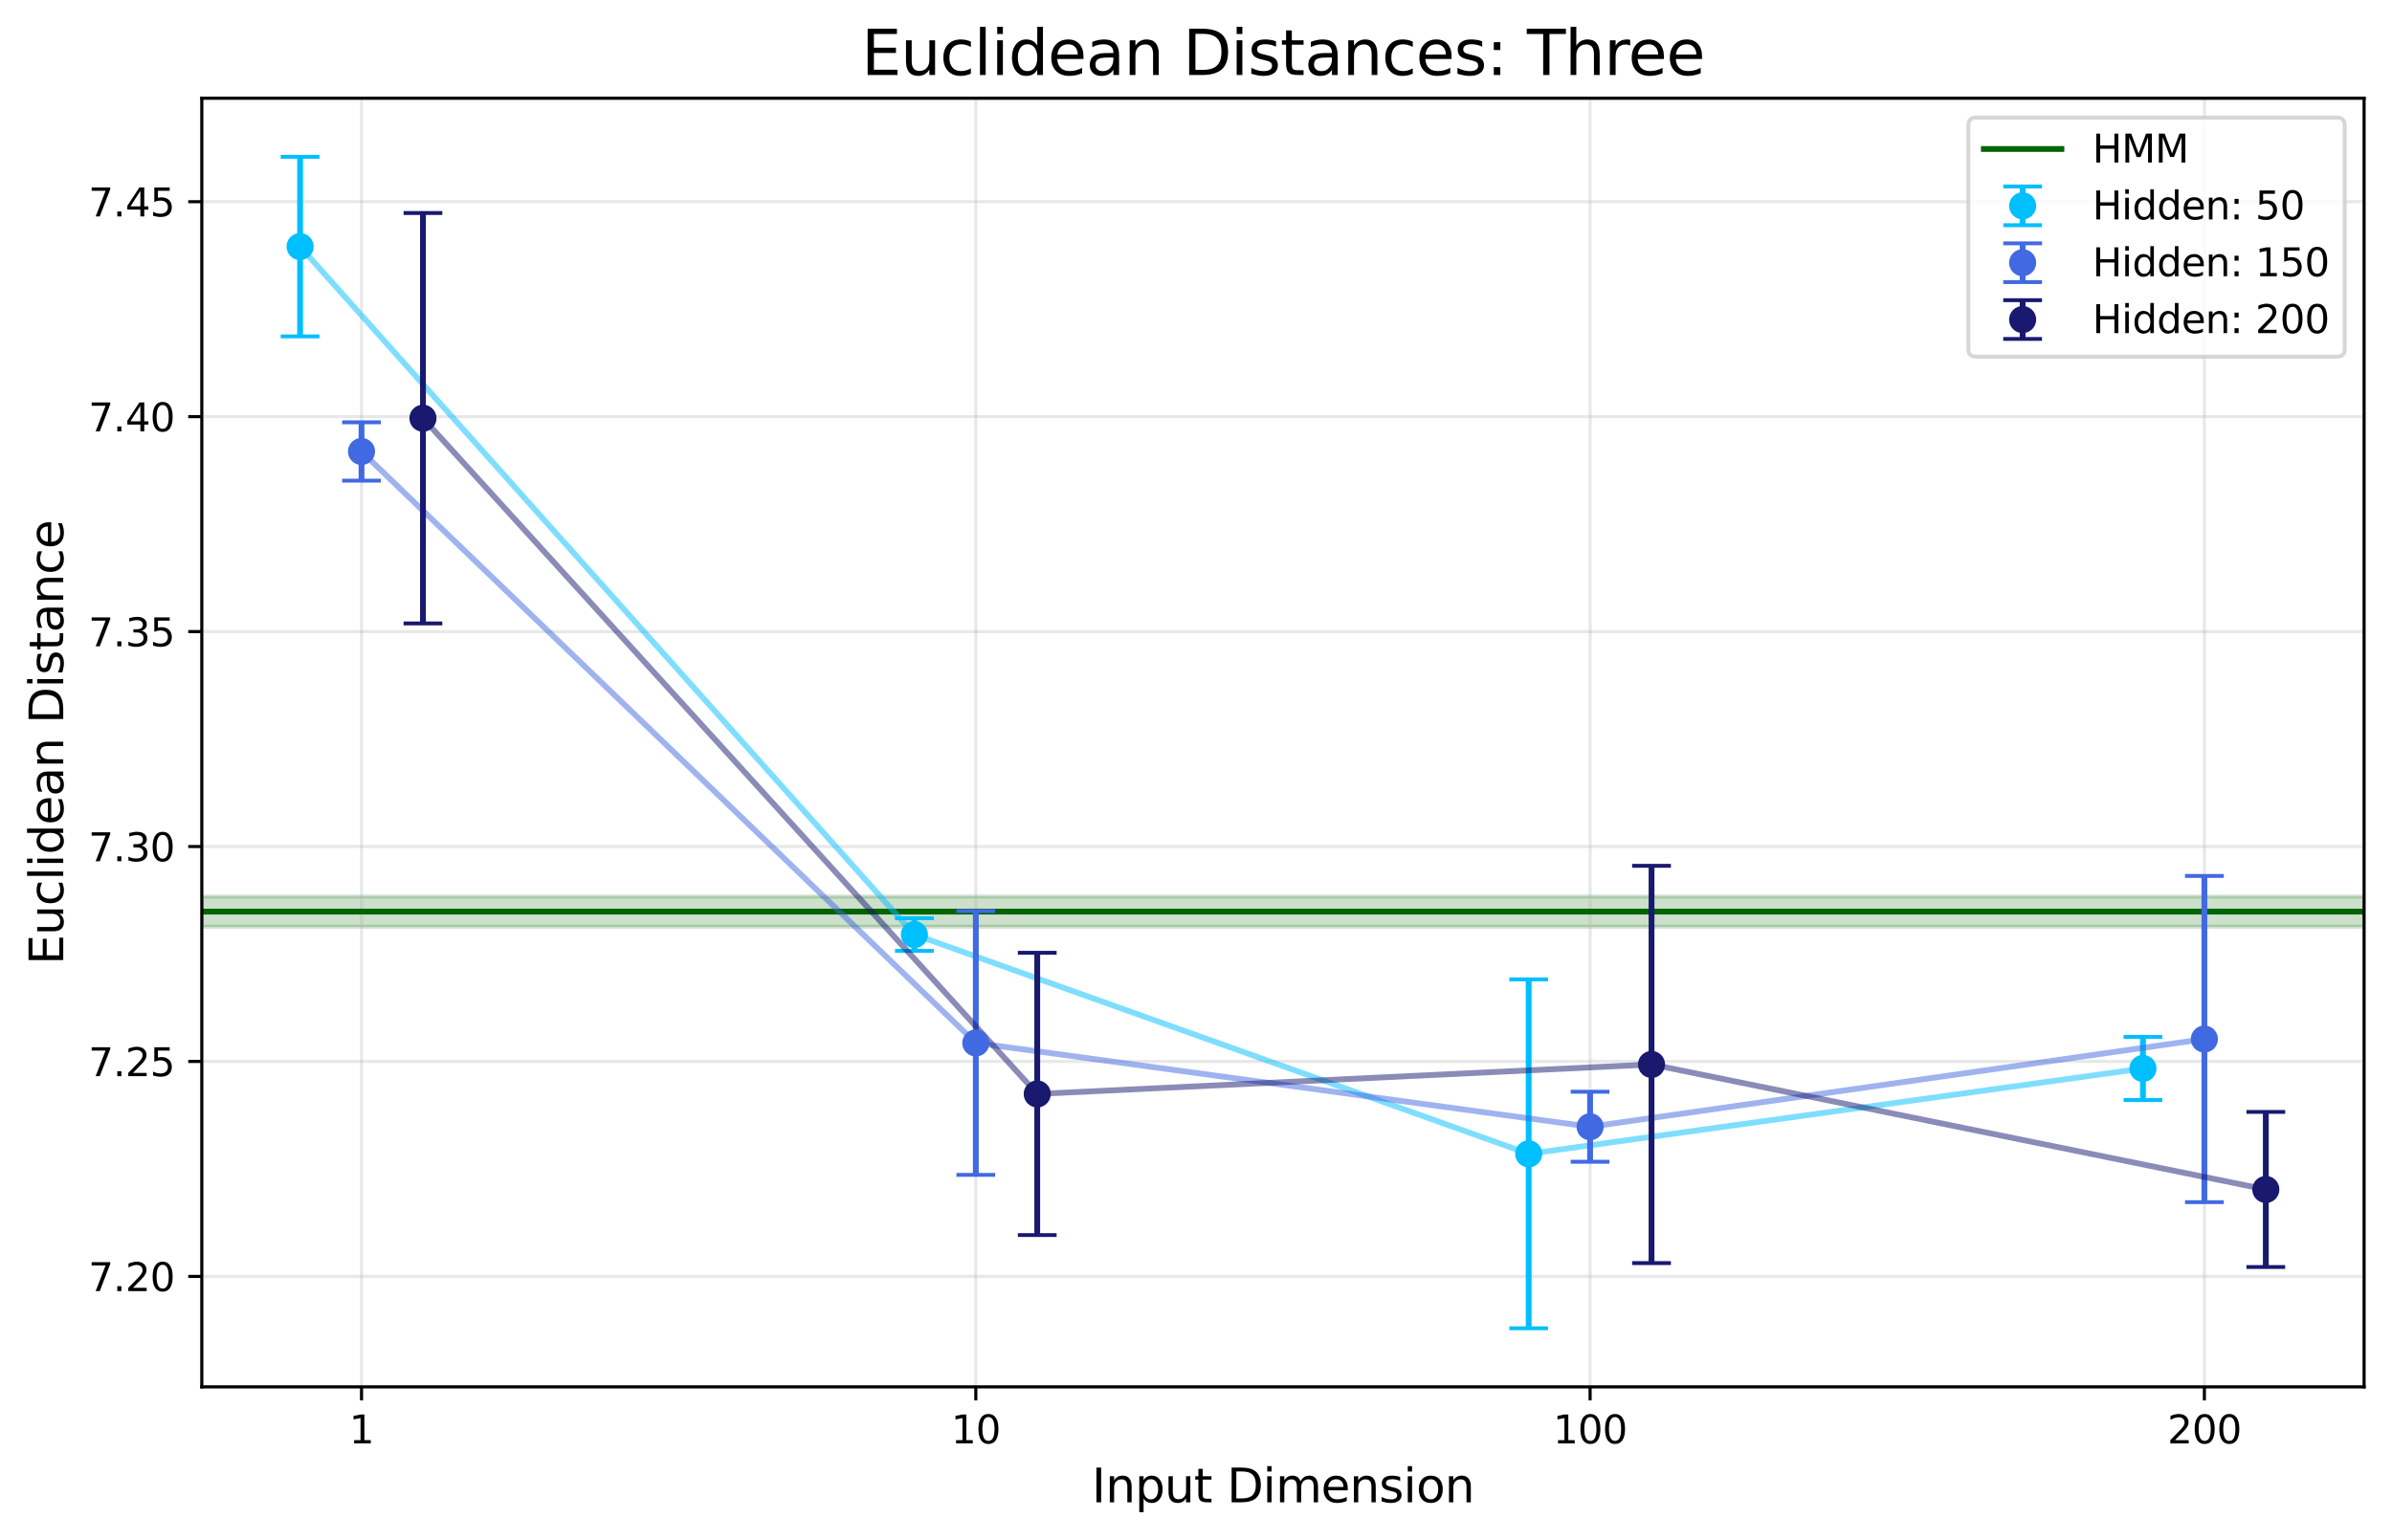 <?xml version="1.0" encoding="utf-8" standalone="no"?>
<!DOCTYPE svg PUBLIC "-//W3C//DTD SVG 1.1//EN"
  "http://www.w3.org/Graphics/SVG/1.1/DTD/svg11.dtd">
<svg xmlns:xlink="http://www.w3.org/1999/xlink" width="617.279pt" height="397.489pt" viewBox="0 0 617.279 397.489" xmlns="http://www.w3.org/2000/svg" version="1.1">
 <defs>
  <style type="text/css">*{stroke-linejoin: round; stroke-linecap: butt}</style>
 </defs>
 <g id="figure_1">
  <g id="patch_1">
   <path d="M 0 397.489 
L 617.279 397.489 
L 617.279 0 
L 0 0 
z
" style="fill: #ffffff"/>
  </g>
  <g id="axes_1">
   <g id="patch_2">
    <path d="M 52.079 357.998 
L 610.079 357.998 
L 610.079 25.358 
L 52.079 25.358 
z
" style="fill: #ffffff"/>
   </g>
   <g id="patch_3">
    <path d="M 52.079 239.22 
L 610.079 239.22 
L 610.079 231.42 
L 52.079 231.42 
z
" clip-path="url(#p60981d9cfe)" style="fill: #006400; opacity: 0.2; stroke: #006400; stroke-linejoin: miter"/>
   </g>
   <g id="matplotlib.axis_1">
    <g id="xtick_1">
     <g id="line2d_1">
      <path d="M 93.295 357.998 
L 93.295 25.358 
" clip-path="url(#p60981d9cfe)" style="fill: none; stroke: #b0b0b0; stroke-opacity: 0.3; stroke-width: 0.8; stroke-linecap: square"/>
     </g>
     <g id="line2d_2">
      <defs>
       <path id="mc5f0c417bc" d="M 0 0 
L 0 3.5 
" style="stroke: #000000; stroke-width: 0.8"/>
      </defs>
      <g>
       <use xlink:href="#mc5f0c417bc" x="93.295" y="357.998" style="stroke: #000000; stroke-width: 0.8"/>
      </g>
     </g>
     <g id="text_1">
      <!-- 1 -->
      <g transform="translate(90.114 372.596) scale(0.1 -0.1)">
       <defs>
        <path id="DejaVuSans-31" d="M 794 531 
L 1825 531 
L 1825 4091 
L 703 3866 
L 703 4441 
L 1819 4666 
L 2450 4666 
L 2450 531 
L 3481 531 
L 3481 0 
L 794 0 
L 794 531 
z
" transform="scale(0.016)"/>
       </defs>
       <use xlink:href="#DejaVuSans-31"/>
      </g>
     </g>
    </g>
    <g id="xtick_2">
     <g id="line2d_3">
      <path d="M 251.818 357.998 
L 251.818 25.358 
" clip-path="url(#p60981d9cfe)" style="fill: none; stroke: #b0b0b0; stroke-opacity: 0.3; stroke-width: 0.8; stroke-linecap: square"/>
     </g>
     <g id="line2d_4">
      <g>
       <use xlink:href="#mc5f0c417bc" x="251.818" y="357.998" style="stroke: #000000; stroke-width: 0.8"/>
      </g>
     </g>
     <g id="text_2">
      <!-- 10 -->
      <g transform="translate(245.456 372.596) scale(0.1 -0.1)">
       <defs>
        <path id="DejaVuSans-30" d="M 2034 4250 
Q 1547 4250 1301 3770 
Q 1056 3291 1056 2328 
Q 1056 1369 1301 889 
Q 1547 409 2034 409 
Q 2525 409 2770 889 
Q 3016 1369 3016 2328 
Q 3016 3291 2770 3770 
Q 2525 4250 2034 4250 
z
M 2034 4750 
Q 2819 4750 3233 4129 
Q 3647 3509 3647 2328 
Q 3647 1150 3233 529 
Q 2819 -91 2034 -91 
Q 1250 -91 836 529 
Q 422 1150 422 2328 
Q 422 3509 836 4129 
Q 1250 4750 2034 4750 
z
" transform="scale(0.016)"/>
       </defs>
       <use xlink:href="#DejaVuSans-31"/>
       <use xlink:href="#DejaVuSans-30" x="63.623"/>
      </g>
     </g>
    </g>
    <g id="xtick_3">
     <g id="line2d_5">
      <path d="M 410.341 357.998 
L 410.341 25.358 
" clip-path="url(#p60981d9cfe)" style="fill: none; stroke: #b0b0b0; stroke-opacity: 0.3; stroke-width: 0.8; stroke-linecap: square"/>
     </g>
     <g id="line2d_6">
      <g>
       <use xlink:href="#mc5f0c417bc" x="410.341" y="357.998" style="stroke: #000000; stroke-width: 0.8"/>
      </g>
     </g>
     <g id="text_3">
      <!-- 100 -->
      <g transform="translate(400.797 372.596) scale(0.1 -0.1)">
       <use xlink:href="#DejaVuSans-31"/>
       <use xlink:href="#DejaVuSans-30" x="63.623"/>
       <use xlink:href="#DejaVuSans-30" x="127.246"/>
      </g>
     </g>
    </g>
    <g id="xtick_4">
     <g id="line2d_7">
      <path d="M 568.863 357.998 
L 568.863 25.358 
" clip-path="url(#p60981d9cfe)" style="fill: none; stroke: #b0b0b0; stroke-opacity: 0.3; stroke-width: 0.8; stroke-linecap: square"/>
     </g>
     <g id="line2d_8">
      <g>
       <use xlink:href="#mc5f0c417bc" x="568.863" y="357.998" style="stroke: #000000; stroke-width: 0.8"/>
      </g>
     </g>
     <g id="text_4">
      <!-- 200 -->
      <g transform="translate(559.32 372.596) scale(0.1 -0.1)">
       <defs>
        <path id="DejaVuSans-32" d="M 1228 531 
L 3431 531 
L 3431 0 
L 469 0 
L 469 531 
Q 828 903 1448 1529 
Q 2069 2156 2228 2338 
Q 2531 2678 2651 2914 
Q 2772 3150 2772 3378 
Q 2772 3750 2511 3984 
Q 2250 4219 1831 4219 
Q 1534 4219 1204 4116 
Q 875 4013 500 3803 
L 500 4441 
Q 881 4594 1212 4672 
Q 1544 4750 1819 4750 
Q 2544 4750 2975 4387 
Q 3406 4025 3406 3419 
Q 3406 3131 3298 2873 
Q 3191 2616 2906 2266 
Q 2828 2175 2409 1742 
Q 1991 1309 1228 531 
z
" transform="scale(0.016)"/>
       </defs>
       <use xlink:href="#DejaVuSans-32"/>
       <use xlink:href="#DejaVuSans-30" x="63.623"/>
       <use xlink:href="#DejaVuSans-30" x="127.246"/>
      </g>
     </g>
    </g>
    <g id="text_5">
     <!-- Input Dimension -->
     <g transform="translate(281.744 387.794) scale(0.12 -0.12)">
      <defs>
       <path id="DejaVuSans-49" d="M 628 4666 
L 1259 4666 
L 1259 0 
L 628 0 
L 628 4666 
z
" transform="scale(0.016)"/>
       <path id="DejaVuSans-6e" d="M 3513 2113 
L 3513 0 
L 2938 0 
L 2938 2094 
Q 2938 2591 2744 2837 
Q 2550 3084 2163 3084 
Q 1697 3084 1428 2787 
Q 1159 2491 1159 1978 
L 1159 0 
L 581 0 
L 581 3500 
L 1159 3500 
L 1159 2956 
Q 1366 3272 1645 3428 
Q 1925 3584 2291 3584 
Q 2894 3584 3203 3211 
Q 3513 2838 3513 2113 
z
" transform="scale(0.016)"/>
       <path id="DejaVuSans-70" d="M 1159 525 
L 1159 -1331 
L 581 -1331 
L 581 3500 
L 1159 3500 
L 1159 2969 
Q 1341 3281 1617 3432 
Q 1894 3584 2278 3584 
Q 2916 3584 3314 3078 
Q 3713 2572 3713 1747 
Q 3713 922 3314 415 
Q 2916 -91 2278 -91 
Q 1894 -91 1617 61 
Q 1341 213 1159 525 
z
M 3116 1747 
Q 3116 2381 2855 2742 
Q 2594 3103 2138 3103 
Q 1681 3103 1420 2742 
Q 1159 2381 1159 1747 
Q 1159 1113 1420 752 
Q 1681 391 2138 391 
Q 2594 391 2855 752 
Q 3116 1113 3116 1747 
z
" transform="scale(0.016)"/>
       <path id="DejaVuSans-75" d="M 544 1381 
L 544 3500 
L 1119 3500 
L 1119 1403 
Q 1119 906 1312 657 
Q 1506 409 1894 409 
Q 2359 409 2629 706 
Q 2900 1003 2900 1516 
L 2900 3500 
L 3475 3500 
L 3475 0 
L 2900 0 
L 2900 538 
Q 2691 219 2414 64 
Q 2138 -91 1772 -91 
Q 1169 -91 856 284 
Q 544 659 544 1381 
z
M 1991 3584 
L 1991 3584 
z
" transform="scale(0.016)"/>
       <path id="DejaVuSans-74" d="M 1172 4494 
L 1172 3500 
L 2356 3500 
L 2356 3053 
L 1172 3053 
L 1172 1153 
Q 1172 725 1289 603 
Q 1406 481 1766 481 
L 2356 481 
L 2356 0 
L 1766 0 
Q 1100 0 847 248 
Q 594 497 594 1153 
L 594 3053 
L 172 3053 
L 172 3500 
L 594 3500 
L 594 4494 
L 1172 4494 
z
" transform="scale(0.016)"/>
       <path id="DejaVuSans-20" transform="scale(0.016)"/>
       <path id="DejaVuSans-44" d="M 1259 4147 
L 1259 519 
L 2022 519 
Q 2988 519 3436 956 
Q 3884 1394 3884 2338 
Q 3884 3275 3436 3711 
Q 2988 4147 2022 4147 
L 1259 4147 
z
M 628 4666 
L 1925 4666 
Q 3281 4666 3915 4102 
Q 4550 3538 4550 2338 
Q 4550 1131 3912 565 
Q 3275 0 1925 0 
L 628 0 
L 628 4666 
z
" transform="scale(0.016)"/>
       <path id="DejaVuSans-69" d="M 603 3500 
L 1178 3500 
L 1178 0 
L 603 0 
L 603 3500 
z
M 603 4863 
L 1178 4863 
L 1178 4134 
L 603 4134 
L 603 4863 
z
" transform="scale(0.016)"/>
       <path id="DejaVuSans-6d" d="M 3328 2828 
Q 3544 3216 3844 3400 
Q 4144 3584 4550 3584 
Q 5097 3584 5394 3201 
Q 5691 2819 5691 2113 
L 5691 0 
L 5113 0 
L 5113 2094 
Q 5113 2597 4934 2840 
Q 4756 3084 4391 3084 
Q 3944 3084 3684 2787 
Q 3425 2491 3425 1978 
L 3425 0 
L 2847 0 
L 2847 2094 
Q 2847 2600 2669 2842 
Q 2491 3084 2119 3084 
Q 1678 3084 1418 2786 
Q 1159 2488 1159 1978 
L 1159 0 
L 581 0 
L 581 3500 
L 1159 3500 
L 1159 2956 
Q 1356 3278 1631 3431 
Q 1906 3584 2284 3584 
Q 2666 3584 2933 3390 
Q 3200 3197 3328 2828 
z
" transform="scale(0.016)"/>
       <path id="DejaVuSans-65" d="M 3597 1894 
L 3597 1613 
L 953 1613 
Q 991 1019 1311 708 
Q 1631 397 2203 397 
Q 2534 397 2845 478 
Q 3156 559 3463 722 
L 3463 178 
Q 3153 47 2828 -22 
Q 2503 -91 2169 -91 
Q 1331 -91 842 396 
Q 353 884 353 1716 
Q 353 2575 817 3079 
Q 1281 3584 2069 3584 
Q 2775 3584 3186 3129 
Q 3597 2675 3597 1894 
z
M 3022 2063 
Q 3016 2534 2758 2815 
Q 2500 3097 2075 3097 
Q 1594 3097 1305 2825 
Q 1016 2553 972 2059 
L 3022 2063 
z
" transform="scale(0.016)"/>
       <path id="DejaVuSans-73" d="M 2834 3397 
L 2834 2853 
Q 2591 2978 2328 3040 
Q 2066 3103 1784 3103 
Q 1356 3103 1142 2972 
Q 928 2841 928 2578 
Q 928 2378 1081 2264 
Q 1234 2150 1697 2047 
L 1894 2003 
Q 2506 1872 2764 1633 
Q 3022 1394 3022 966 
Q 3022 478 2636 193 
Q 2250 -91 1575 -91 
Q 1294 -91 989 -36 
Q 684 19 347 128 
L 347 722 
Q 666 556 975 473 
Q 1284 391 1588 391 
Q 1994 391 2212 530 
Q 2431 669 2431 922 
Q 2431 1156 2273 1281 
Q 2116 1406 1581 1522 
L 1381 1569 
Q 847 1681 609 1914 
Q 372 2147 372 2553 
Q 372 3047 722 3315 
Q 1072 3584 1716 3584 
Q 2034 3584 2315 3537 
Q 2597 3491 2834 3397 
z
" transform="scale(0.016)"/>
       <path id="DejaVuSans-6f" d="M 1959 3097 
Q 1497 3097 1228 2736 
Q 959 2375 959 1747 
Q 959 1119 1226 758 
Q 1494 397 1959 397 
Q 2419 397 2687 759 
Q 2956 1122 2956 1747 
Q 2956 2369 2687 2733 
Q 2419 3097 1959 3097 
z
M 1959 3584 
Q 2709 3584 3137 3096 
Q 3566 2609 3566 1747 
Q 3566 888 3137 398 
Q 2709 -91 1959 -91 
Q 1206 -91 779 398 
Q 353 888 353 1747 
Q 353 2609 779 3096 
Q 1206 3584 1959 3584 
z
" transform="scale(0.016)"/>
      </defs>
      <use xlink:href="#DejaVuSans-49"/>
      <use xlink:href="#DejaVuSans-6e" x="29.492"/>
      <use xlink:href="#DejaVuSans-70" x="92.871"/>
      <use xlink:href="#DejaVuSans-75" x="156.348"/>
      <use xlink:href="#DejaVuSans-74" x="219.727"/>
      <use xlink:href="#DejaVuSans-20" x="258.936"/>
      <use xlink:href="#DejaVuSans-44" x="290.723"/>
      <use xlink:href="#DejaVuSans-69" x="367.725"/>
      <use xlink:href="#DejaVuSans-6d" x="395.508"/>
      <use xlink:href="#DejaVuSans-65" x="492.92"/>
      <use xlink:href="#DejaVuSans-6e" x="554.443"/>
      <use xlink:href="#DejaVuSans-73" x="617.822"/>
      <use xlink:href="#DejaVuSans-69" x="669.922"/>
      <use xlink:href="#DejaVuSans-6f" x="697.705"/>
      <use xlink:href="#DejaVuSans-6e" x="758.887"/>
     </g>
    </g>
   </g>
   <g id="matplotlib.axis_2">
    <g id="ytick_1">
     <g id="line2d_9">
      <path d="M 52.079 329.482 
L 610.079 329.482 
" clip-path="url(#p60981d9cfe)" style="fill: none; stroke: #b0b0b0; stroke-opacity: 0.3; stroke-width: 0.8; stroke-linecap: square"/>
     </g>
     <g id="line2d_10">
      <defs>
       <path id="m797fd4fabe" d="M 0 0 
L -3.5 0 
" style="stroke: #000000; stroke-width: 0.8"/>
      </defs>
      <g>
       <use xlink:href="#m797fd4fabe" x="52.079" y="329.482" style="stroke: #000000; stroke-width: 0.8"/>
      </g>
     </g>
     <g id="text_6">
      <!-- 7.20 -->
      <g transform="translate(22.814 333.281) scale(0.1 -0.1)">
       <defs>
        <path id="DejaVuSans-37" d="M 525 4666 
L 3525 4666 
L 3525 4397 
L 1831 0 
L 1172 0 
L 2766 4134 
L 525 4134 
L 525 4666 
z
" transform="scale(0.016)"/>
        <path id="DejaVuSans-2e" d="M 684 794 
L 1344 794 
L 1344 0 
L 684 0 
L 684 794 
z
" transform="scale(0.016)"/>
       </defs>
       <use xlink:href="#DejaVuSans-37"/>
       <use xlink:href="#DejaVuSans-2e" x="63.623"/>
       <use xlink:href="#DejaVuSans-32" x="95.41"/>
       <use xlink:href="#DejaVuSans-30" x="159.033"/>
      </g>
     </g>
    </g>
    <g id="ytick_2">
     <g id="line2d_11">
      <path d="M 52.079 273.999 
L 610.079 273.999 
" clip-path="url(#p60981d9cfe)" style="fill: none; stroke: #b0b0b0; stroke-opacity: 0.3; stroke-width: 0.8; stroke-linecap: square"/>
     </g>
     <g id="line2d_12">
      <g>
       <use xlink:href="#m797fd4fabe" x="52.079" y="273.999" style="stroke: #000000; stroke-width: 0.8"/>
      </g>
     </g>
     <g id="text_7">
      <!-- 7.25 -->
      <g transform="translate(22.814 277.798) scale(0.1 -0.1)">
       <defs>
        <path id="DejaVuSans-35" d="M 691 4666 
L 3169 4666 
L 3169 4134 
L 1269 4134 
L 1269 2991 
Q 1406 3038 1543 3061 
Q 1681 3084 1819 3084 
Q 2600 3084 3056 2656 
Q 3513 2228 3513 1497 
Q 3513 744 3044 326 
Q 2575 -91 1722 -91 
Q 1428 -91 1123 -41 
Q 819 9 494 109 
L 494 744 
Q 775 591 1075 516 
Q 1375 441 1709 441 
Q 2250 441 2565 725 
Q 2881 1009 2881 1497 
Q 2881 1984 2565 2268 
Q 2250 2553 1709 2553 
Q 1456 2553 1204 2497 
Q 953 2441 691 2322 
L 691 4666 
z
" transform="scale(0.016)"/>
       </defs>
       <use xlink:href="#DejaVuSans-37"/>
       <use xlink:href="#DejaVuSans-2e" x="63.623"/>
       <use xlink:href="#DejaVuSans-32" x="95.41"/>
       <use xlink:href="#DejaVuSans-35" x="159.033"/>
      </g>
     </g>
    </g>
    <g id="ytick_3">
     <g id="line2d_13">
      <path d="M 52.079 218.516 
L 610.079 218.516 
" clip-path="url(#p60981d9cfe)" style="fill: none; stroke: #b0b0b0; stroke-opacity: 0.3; stroke-width: 0.8; stroke-linecap: square"/>
     </g>
     <g id="line2d_14">
      <g>
       <use xlink:href="#m797fd4fabe" x="52.079" y="218.516" style="stroke: #000000; stroke-width: 0.8"/>
      </g>
     </g>
     <g id="text_8">
      <!-- 7.30 -->
      <g transform="translate(22.814 222.315) scale(0.1 -0.1)">
       <defs>
        <path id="DejaVuSans-33" d="M 2597 2516 
Q 3050 2419 3304 2112 
Q 3559 1806 3559 1356 
Q 3559 666 3084 287 
Q 2609 -91 1734 -91 
Q 1441 -91 1130 -33 
Q 819 25 488 141 
L 488 750 
Q 750 597 1062 519 
Q 1375 441 1716 441 
Q 2309 441 2620 675 
Q 2931 909 2931 1356 
Q 2931 1769 2642 2001 
Q 2353 2234 1838 2234 
L 1294 2234 
L 1294 2753 
L 1863 2753 
Q 2328 2753 2575 2939 
Q 2822 3125 2822 3475 
Q 2822 3834 2567 4026 
Q 2313 4219 1838 4219 
Q 1578 4219 1281 4162 
Q 984 4106 628 3988 
L 628 4550 
Q 988 4650 1302 4700 
Q 1616 4750 1894 4750 
Q 2613 4750 3031 4423 
Q 3450 4097 3450 3541 
Q 3450 3153 3228 2886 
Q 3006 2619 2597 2516 
z
" transform="scale(0.016)"/>
       </defs>
       <use xlink:href="#DejaVuSans-37"/>
       <use xlink:href="#DejaVuSans-2e" x="63.623"/>
       <use xlink:href="#DejaVuSans-33" x="95.41"/>
       <use xlink:href="#DejaVuSans-30" x="159.033"/>
      </g>
     </g>
    </g>
    <g id="ytick_4">
     <g id="line2d_15">
      <path d="M 52.079 163.033 
L 610.079 163.033 
" clip-path="url(#p60981d9cfe)" style="fill: none; stroke: #b0b0b0; stroke-opacity: 0.3; stroke-width: 0.8; stroke-linecap: square"/>
     </g>
     <g id="line2d_16">
      <g>
       <use xlink:href="#m797fd4fabe" x="52.079" y="163.033" style="stroke: #000000; stroke-width: 0.8"/>
      </g>
     </g>
     <g id="text_9">
      <!-- 7.35 -->
      <g transform="translate(22.814 166.832) scale(0.1 -0.1)">
       <use xlink:href="#DejaVuSans-37"/>
       <use xlink:href="#DejaVuSans-2e" x="63.623"/>
       <use xlink:href="#DejaVuSans-33" x="95.41"/>
       <use xlink:href="#DejaVuSans-35" x="159.033"/>
      </g>
     </g>
    </g>
    <g id="ytick_5">
     <g id="line2d_17">
      <path d="M 52.079 107.55 
L 610.079 107.55 
" clip-path="url(#p60981d9cfe)" style="fill: none; stroke: #b0b0b0; stroke-opacity: 0.3; stroke-width: 0.8; stroke-linecap: square"/>
     </g>
     <g id="line2d_18">
      <g>
       <use xlink:href="#m797fd4fabe" x="52.079" y="107.55" style="stroke: #000000; stroke-width: 0.8"/>
      </g>
     </g>
     <g id="text_10">
      <!-- 7.40 -->
      <g transform="translate(22.814 111.349) scale(0.1 -0.1)">
       <defs>
        <path id="DejaVuSans-34" d="M 2419 4116 
L 825 1625 
L 2419 1625 
L 2419 4116 
z
M 2253 4666 
L 3047 4666 
L 3047 1625 
L 3713 1625 
L 3713 1100 
L 3047 1100 
L 3047 0 
L 2419 0 
L 2419 1100 
L 313 1100 
L 313 1709 
L 2253 4666 
z
" transform="scale(0.016)"/>
       </defs>
       <use xlink:href="#DejaVuSans-37"/>
       <use xlink:href="#DejaVuSans-2e" x="63.623"/>
       <use xlink:href="#DejaVuSans-34" x="95.41"/>
       <use xlink:href="#DejaVuSans-30" x="159.033"/>
      </g>
     </g>
    </g>
    <g id="ytick_6">
     <g id="line2d_19">
      <path d="M 52.079 52.067 
L 610.079 52.067 
" clip-path="url(#p60981d9cfe)" style="fill: none; stroke: #b0b0b0; stroke-opacity: 0.3; stroke-width: 0.8; stroke-linecap: square"/>
     </g>
     <g id="line2d_20">
      <g>
       <use xlink:href="#m797fd4fabe" x="52.079" y="52.067" style="stroke: #000000; stroke-width: 0.8"/>
      </g>
     </g>
     <g id="text_11">
      <!-- 7.45 -->
      <g transform="translate(22.814 55.866) scale(0.1 -0.1)">
       <use xlink:href="#DejaVuSans-37"/>
       <use xlink:href="#DejaVuSans-2e" x="63.623"/>
       <use xlink:href="#DejaVuSans-34" x="95.41"/>
       <use xlink:href="#DejaVuSans-35" x="159.033"/>
      </g>
     </g>
    </g>
    <g id="text_12">
     <!-- Euclidean Distance -->
     <g transform="translate(16.318 249.026) rotate(-90) scale(0.12 -0.12)">
      <defs>
       <path id="DejaVuSans-45" d="M 628 4666 
L 3578 4666 
L 3578 4134 
L 1259 4134 
L 1259 2753 
L 3481 2753 
L 3481 2222 
L 1259 2222 
L 1259 531 
L 3634 531 
L 3634 0 
L 628 0 
L 628 4666 
z
" transform="scale(0.016)"/>
       <path id="DejaVuSans-63" d="M 3122 3366 
L 3122 2828 
Q 2878 2963 2633 3030 
Q 2388 3097 2138 3097 
Q 1578 3097 1268 2742 
Q 959 2388 959 1747 
Q 959 1106 1268 751 
Q 1578 397 2138 397 
Q 2388 397 2633 464 
Q 2878 531 3122 666 
L 3122 134 
Q 2881 22 2623 -34 
Q 2366 -91 2075 -91 
Q 1284 -91 818 406 
Q 353 903 353 1747 
Q 353 2603 823 3093 
Q 1294 3584 2113 3584 
Q 2378 3584 2631 3529 
Q 2884 3475 3122 3366 
z
" transform="scale(0.016)"/>
       <path id="DejaVuSans-6c" d="M 603 4863 
L 1178 4863 
L 1178 0 
L 603 0 
L 603 4863 
z
" transform="scale(0.016)"/>
       <path id="DejaVuSans-64" d="M 2906 2969 
L 2906 4863 
L 3481 4863 
L 3481 0 
L 2906 0 
L 2906 525 
Q 2725 213 2448 61 
Q 2172 -91 1784 -91 
Q 1150 -91 751 415 
Q 353 922 353 1747 
Q 353 2572 751 3078 
Q 1150 3584 1784 3584 
Q 2172 3584 2448 3432 
Q 2725 3281 2906 2969 
z
M 947 1747 
Q 947 1113 1208 752 
Q 1469 391 1925 391 
Q 2381 391 2643 752 
Q 2906 1113 2906 1747 
Q 2906 2381 2643 2742 
Q 2381 3103 1925 3103 
Q 1469 3103 1208 2742 
Q 947 2381 947 1747 
z
" transform="scale(0.016)"/>
       <path id="DejaVuSans-61" d="M 2194 1759 
Q 1497 1759 1228 1600 
Q 959 1441 959 1056 
Q 959 750 1161 570 
Q 1363 391 1709 391 
Q 2188 391 2477 730 
Q 2766 1069 2766 1631 
L 2766 1759 
L 2194 1759 
z
M 3341 1997 
L 3341 0 
L 2766 0 
L 2766 531 
Q 2569 213 2275 61 
Q 1981 -91 1556 -91 
Q 1019 -91 701 211 
Q 384 513 384 1019 
Q 384 1609 779 1909 
Q 1175 2209 1959 2209 
L 2766 2209 
L 2766 2266 
Q 2766 2663 2505 2880 
Q 2244 3097 1772 3097 
Q 1472 3097 1187 3025 
Q 903 2953 641 2809 
L 641 3341 
Q 956 3463 1253 3523 
Q 1550 3584 1831 3584 
Q 2591 3584 2966 3190 
Q 3341 2797 3341 1997 
z
" transform="scale(0.016)"/>
      </defs>
      <use xlink:href="#DejaVuSans-45"/>
      <use xlink:href="#DejaVuSans-75" x="63.184"/>
      <use xlink:href="#DejaVuSans-63" x="126.562"/>
      <use xlink:href="#DejaVuSans-6c" x="181.543"/>
      <use xlink:href="#DejaVuSans-69" x="209.326"/>
      <use xlink:href="#DejaVuSans-64" x="237.109"/>
      <use xlink:href="#DejaVuSans-65" x="300.586"/>
      <use xlink:href="#DejaVuSans-61" x="362.109"/>
      <use xlink:href="#DejaVuSans-6e" x="423.389"/>
      <use xlink:href="#DejaVuSans-20" x="486.768"/>
      <use xlink:href="#DejaVuSans-44" x="518.555"/>
      <use xlink:href="#DejaVuSans-69" x="595.557"/>
      <use xlink:href="#DejaVuSans-73" x="623.34"/>
      <use xlink:href="#DejaVuSans-74" x="675.439"/>
      <use xlink:href="#DejaVuSans-61" x="714.648"/>
      <use xlink:href="#DejaVuSans-6e" x="775.928"/>
      <use xlink:href="#DejaVuSans-63" x="839.307"/>
      <use xlink:href="#DejaVuSans-65" x="894.287"/>
     </g>
    </g>
   </g>
   <g id="line2d_21">
    <path d="M 52.079 235.32 
L 610.079 235.32 
" clip-path="url(#p60981d9cfe)" style="fill: none; stroke: #006400; stroke-width: 1.5; stroke-linecap: square"/>
   </g>
   <g id="line2d_22">
    <path d="M 77.443 63.655 
L 235.966 241.243 
L 394.488 297.843 
L 553.011 275.809 
" clip-path="url(#p60981d9cfe)" style="fill: none; stroke: #00bfff; stroke-opacity: 0.5; stroke-width: 1.5; stroke-linecap: square"/>
   </g>
   <g id="LineCollection_1">
    <path d="M 77.443 86.832 
L 77.443 40.477 
" clip-path="url(#p60981d9cfe)" style="fill: none; stroke: #00bfff; stroke-width: 1.5"/>
    <path d="M 235.966 245.45 
L 235.966 237.037 
" clip-path="url(#p60981d9cfe)" style="fill: none; stroke: #00bfff; stroke-width: 1.5"/>
    <path d="M 394.488 342.877 
L 394.488 252.809 
" clip-path="url(#p60981d9cfe)" style="fill: none; stroke: #00bfff; stroke-width: 1.5"/>
    <path d="M 553.011 283.961 
L 553.011 267.656 
" clip-path="url(#p60981d9cfe)" style="fill: none; stroke: #00bfff; stroke-width: 1.5"/>
   </g>
   <g id="line2d_23">
    <defs>
     <path id="m2a99dfb7d8" d="M 5 0 
L -5 -0 
" style="stroke: #00bfff"/>
    </defs>
    <g clip-path="url(#p60981d9cfe)">
     <use xlink:href="#m2a99dfb7d8" x="77.443" y="86.832" style="fill: #00bfff; stroke: #00bfff"/>
     <use xlink:href="#m2a99dfb7d8" x="235.966" y="245.45" style="fill: #00bfff; stroke: #00bfff"/>
     <use xlink:href="#m2a99dfb7d8" x="394.488" y="342.877" style="fill: #00bfff; stroke: #00bfff"/>
     <use xlink:href="#m2a99dfb7d8" x="553.011" y="283.961" style="fill: #00bfff; stroke: #00bfff"/>
    </g>
   </g>
   <g id="line2d_24">
    <g clip-path="url(#p60981d9cfe)">
     <use xlink:href="#m2a99dfb7d8" x="77.443" y="40.477" style="fill: #00bfff; stroke: #00bfff"/>
     <use xlink:href="#m2a99dfb7d8" x="235.966" y="237.037" style="fill: #00bfff; stroke: #00bfff"/>
     <use xlink:href="#m2a99dfb7d8" x="394.488" y="252.809" style="fill: #00bfff; stroke: #00bfff"/>
     <use xlink:href="#m2a99dfb7d8" x="553.011" y="267.656" style="fill: #00bfff; stroke: #00bfff"/>
    </g>
   </g>
   <g id="line2d_25">
    <path d="M 93.295 116.544 
L 251.818 269.218 
L 410.341 290.853 
L 568.863 268.216 
" clip-path="url(#p60981d9cfe)" style="fill: none; stroke: #4169e1; stroke-opacity: 0.5; stroke-width: 1.5; stroke-linecap: square"/>
   </g>
   <g id="LineCollection_2">
    <path d="M 93.295 124.074 
L 93.295 109.013 
" clip-path="url(#p60981d9cfe)" style="fill: none; stroke: #4169e1; stroke-width: 1.5"/>
    <path d="M 251.818 303.275 
L 251.818 235.162 
" clip-path="url(#p60981d9cfe)" style="fill: none; stroke: #4169e1; stroke-width: 1.5"/>
    <path d="M 410.341 299.894 
L 410.341 281.813 
" clip-path="url(#p60981d9cfe)" style="fill: none; stroke: #4169e1; stroke-width: 1.5"/>
    <path d="M 568.863 310.32 
L 568.863 226.112 
" clip-path="url(#p60981d9cfe)" style="fill: none; stroke: #4169e1; stroke-width: 1.5"/>
   </g>
   <g id="line2d_26">
    <defs>
     <path id="m39da509ca5" d="M 5 0 
L -5 -0 
" style="stroke: #4169e1"/>
    </defs>
    <g clip-path="url(#p60981d9cfe)">
     <use xlink:href="#m39da509ca5" x="93.295" y="124.074" style="fill: #4169e1; stroke: #4169e1"/>
     <use xlink:href="#m39da509ca5" x="251.818" y="303.275" style="fill: #4169e1; stroke: #4169e1"/>
     <use xlink:href="#m39da509ca5" x="410.341" y="299.894" style="fill: #4169e1; stroke: #4169e1"/>
     <use xlink:href="#m39da509ca5" x="568.863" y="310.32" style="fill: #4169e1; stroke: #4169e1"/>
    </g>
   </g>
   <g id="line2d_27">
    <g clip-path="url(#p60981d9cfe)">
     <use xlink:href="#m39da509ca5" x="93.295" y="109.013" style="fill: #4169e1; stroke: #4169e1"/>
     <use xlink:href="#m39da509ca5" x="251.818" y="235.162" style="fill: #4169e1; stroke: #4169e1"/>
     <use xlink:href="#m39da509ca5" x="410.341" y="281.813" style="fill: #4169e1; stroke: #4169e1"/>
     <use xlink:href="#m39da509ca5" x="568.863" y="226.112" style="fill: #4169e1; stroke: #4169e1"/>
    </g>
   </g>
   <g id="line2d_28">
    <path d="M 109.148 107.959 
L 267.67 282.382 
L 426.193 274.768 
L 584.716 307.041 
" clip-path="url(#p60981d9cfe)" style="fill: none; stroke: #191970; stroke-opacity: 0.5; stroke-width: 1.5; stroke-linecap: square"/>
   </g>
   <g id="LineCollection_3">
    <path d="M 109.148 160.927 
L 109.148 54.99 
" clip-path="url(#p60981d9cfe)" style="fill: none; stroke: #191970; stroke-width: 1.5"/>
    <path d="M 267.67 318.81 
L 267.67 245.954 
" clip-path="url(#p60981d9cfe)" style="fill: none; stroke: #191970; stroke-width: 1.5"/>
    <path d="M 426.193 326.044 
L 426.193 223.491 
" clip-path="url(#p60981d9cfe)" style="fill: none; stroke: #191970; stroke-width: 1.5"/>
    <path d="M 584.716 327.058 
L 584.716 287.025 
" clip-path="url(#p60981d9cfe)" style="fill: none; stroke: #191970; stroke-width: 1.5"/>
   </g>
   <g id="line2d_29">
    <defs>
     <path id="m1e0708f7b3" d="M 5 0 
L -5 -0 
" style="stroke: #191970"/>
    </defs>
    <g clip-path="url(#p60981d9cfe)">
     <use xlink:href="#m1e0708f7b3" x="109.148" y="160.927" style="fill: #191970; stroke: #191970"/>
     <use xlink:href="#m1e0708f7b3" x="267.67" y="318.81" style="fill: #191970; stroke: #191970"/>
     <use xlink:href="#m1e0708f7b3" x="426.193" y="326.044" style="fill: #191970; stroke: #191970"/>
     <use xlink:href="#m1e0708f7b3" x="584.716" y="327.058" style="fill: #191970; stroke: #191970"/>
    </g>
   </g>
   <g id="line2d_30">
    <g clip-path="url(#p60981d9cfe)">
     <use xlink:href="#m1e0708f7b3" x="109.148" y="54.99" style="fill: #191970; stroke: #191970"/>
     <use xlink:href="#m1e0708f7b3" x="267.67" y="245.954" style="fill: #191970; stroke: #191970"/>
     <use xlink:href="#m1e0708f7b3" x="426.193" y="223.491" style="fill: #191970; stroke: #191970"/>
     <use xlink:href="#m1e0708f7b3" x="584.716" y="287.025" style="fill: #191970; stroke: #191970"/>
    </g>
   </g>
   <g id="line2d_31">
    <defs>
     <path id="ma1cc147db9" d="M 0 3 
C 0.796 3 1.559 2.684 2.121 2.121 
C 2.684 1.559 3 0.796 3 0 
C 3 -0.796 2.684 -1.559 2.121 -2.121 
C 1.559 -2.684 0.796 -3 0 -3 
C -0.796 -3 -1.559 -2.684 -2.121 -2.121 
C -2.684 -1.559 -3 -0.796 -3 0 
C -3 0.796 -2.684 1.559 -2.121 2.121 
C -1.559 2.684 -0.796 3 0 3 
z
" style="stroke: #00bfff"/>
    </defs>
    <g clip-path="url(#p60981d9cfe)">
     <use xlink:href="#ma1cc147db9" x="77.443" y="63.655" style="fill: #00bfff; stroke: #00bfff"/>
     <use xlink:href="#ma1cc147db9" x="235.966" y="241.243" style="fill: #00bfff; stroke: #00bfff"/>
     <use xlink:href="#ma1cc147db9" x="394.488" y="297.843" style="fill: #00bfff; stroke: #00bfff"/>
     <use xlink:href="#ma1cc147db9" x="553.011" y="275.809" style="fill: #00bfff; stroke: #00bfff"/>
    </g>
   </g>
   <g id="line2d_32">
    <defs>
     <path id="m3f633f2ea1" d="M 0 3 
C 0.796 3 1.559 2.684 2.121 2.121 
C 2.684 1.559 3 0.796 3 0 
C 3 -0.796 2.684 -1.559 2.121 -2.121 
C 1.559 -2.684 0.796 -3 0 -3 
C -0.796 -3 -1.559 -2.684 -2.121 -2.121 
C -2.684 -1.559 -3 -0.796 -3 0 
C -3 0.796 -2.684 1.559 -2.121 2.121 
C -1.559 2.684 -0.796 3 0 3 
z
" style="stroke: #4169e1"/>
    </defs>
    <g clip-path="url(#p60981d9cfe)">
     <use xlink:href="#m3f633f2ea1" x="93.295" y="116.544" style="fill: #4169e1; stroke: #4169e1"/>
     <use xlink:href="#m3f633f2ea1" x="251.818" y="269.218" style="fill: #4169e1; stroke: #4169e1"/>
     <use xlink:href="#m3f633f2ea1" x="410.341" y="290.853" style="fill: #4169e1; stroke: #4169e1"/>
     <use xlink:href="#m3f633f2ea1" x="568.863" y="268.216" style="fill: #4169e1; stroke: #4169e1"/>
    </g>
   </g>
   <g id="line2d_33">
    <defs>
     <path id="m8dcb5cfc27" d="M 0 3 
C 0.796 3 1.559 2.684 2.121 2.121 
C 2.684 1.559 3 0.796 3 0 
C 3 -0.796 2.684 -1.559 2.121 -2.121 
C 1.559 -2.684 0.796 -3 0 -3 
C -0.796 -3 -1.559 -2.684 -2.121 -2.121 
C -2.684 -1.559 -3 -0.796 -3 0 
C -3 0.796 -2.684 1.559 -2.121 2.121 
C -1.559 2.684 -0.796 3 0 3 
z
" style="stroke: #191970"/>
    </defs>
    <g clip-path="url(#p60981d9cfe)">
     <use xlink:href="#m8dcb5cfc27" x="109.148" y="107.959" style="fill: #191970; stroke: #191970"/>
     <use xlink:href="#m8dcb5cfc27" x="267.67" y="282.382" style="fill: #191970; stroke: #191970"/>
     <use xlink:href="#m8dcb5cfc27" x="426.193" y="274.768" style="fill: #191970; stroke: #191970"/>
     <use xlink:href="#m8dcb5cfc27" x="584.716" y="307.041" style="fill: #191970; stroke: #191970"/>
    </g>
   </g>
   <g id="patch_4">
    <path d="M 52.079 357.998 
L 52.079 25.358 
" style="fill: none; stroke: #000000; stroke-width: 0.8; stroke-linejoin: miter; stroke-linecap: square"/>
   </g>
   <g id="patch_5">
    <path d="M 610.079 357.998 
L 610.079 25.358 
" style="fill: none; stroke: #000000; stroke-width: 0.8; stroke-linejoin: miter; stroke-linecap: square"/>
   </g>
   <g id="patch_6">
    <path d="M 52.079 357.998 
L 610.079 357.998 
" style="fill: none; stroke: #000000; stroke-width: 0.8; stroke-linejoin: miter; stroke-linecap: square"/>
   </g>
   <g id="patch_7">
    <path d="M 52.079 25.358 
L 610.079 25.358 
" style="fill: none; stroke: #000000; stroke-width: 0.8; stroke-linejoin: miter; stroke-linecap: square"/>
   </g>
   <g id="text_13">
    <!-- Euclidean Distances: Three -->
    <g transform="translate(222.299 19.358) scale(0.16 -0.16)">
     <defs>
      <path id="DejaVuSans-3a" d="M 750 794 
L 1409 794 
L 1409 0 
L 750 0 
L 750 794 
z
M 750 3309 
L 1409 3309 
L 1409 2516 
L 750 2516 
L 750 3309 
z
" transform="scale(0.016)"/>
      <path id="DejaVuSans-54" d="M -19 4666 
L 3928 4666 
L 3928 4134 
L 2272 4134 
L 2272 0 
L 1638 0 
L 1638 4134 
L -19 4134 
L -19 4666 
z
" transform="scale(0.016)"/>
      <path id="DejaVuSans-68" d="M 3513 2113 
L 3513 0 
L 2938 0 
L 2938 2094 
Q 2938 2591 2744 2837 
Q 2550 3084 2163 3084 
Q 1697 3084 1428 2787 
Q 1159 2491 1159 1978 
L 1159 0 
L 581 0 
L 581 4863 
L 1159 4863 
L 1159 2956 
Q 1366 3272 1645 3428 
Q 1925 3584 2291 3584 
Q 2894 3584 3203 3211 
Q 3513 2838 3513 2113 
z
" transform="scale(0.016)"/>
      <path id="DejaVuSans-72" d="M 2631 2963 
Q 2534 3019 2420 3045 
Q 2306 3072 2169 3072 
Q 1681 3072 1420 2755 
Q 1159 2438 1159 1844 
L 1159 0 
L 581 0 
L 581 3500 
L 1159 3500 
L 1159 2956 
Q 1341 3275 1631 3429 
Q 1922 3584 2338 3584 
Q 2397 3584 2469 3576 
Q 2541 3569 2628 3553 
L 2631 2963 
z
" transform="scale(0.016)"/>
     </defs>
     <use xlink:href="#DejaVuSans-45"/>
     <use xlink:href="#DejaVuSans-75" x="63.184"/>
     <use xlink:href="#DejaVuSans-63" x="126.562"/>
     <use xlink:href="#DejaVuSans-6c" x="181.543"/>
     <use xlink:href="#DejaVuSans-69" x="209.326"/>
     <use xlink:href="#DejaVuSans-64" x="237.109"/>
     <use xlink:href="#DejaVuSans-65" x="300.586"/>
     <use xlink:href="#DejaVuSans-61" x="362.109"/>
     <use xlink:href="#DejaVuSans-6e" x="423.389"/>
     <use xlink:href="#DejaVuSans-20" x="486.768"/>
     <use xlink:href="#DejaVuSans-44" x="518.555"/>
     <use xlink:href="#DejaVuSans-69" x="595.557"/>
     <use xlink:href="#DejaVuSans-73" x="623.34"/>
     <use xlink:href="#DejaVuSans-74" x="675.439"/>
     <use xlink:href="#DejaVuSans-61" x="714.648"/>
     <use xlink:href="#DejaVuSans-6e" x="775.928"/>
     <use xlink:href="#DejaVuSans-63" x="839.307"/>
     <use xlink:href="#DejaVuSans-65" x="894.287"/>
     <use xlink:href="#DejaVuSans-73" x="955.811"/>
     <use xlink:href="#DejaVuSans-3a" x="1007.91"/>
     <use xlink:href="#DejaVuSans-20" x="1041.602"/>
     <use xlink:href="#DejaVuSans-54" x="1073.389"/>
     <use xlink:href="#DejaVuSans-68" x="1134.473"/>
     <use xlink:href="#DejaVuSans-72" x="1197.852"/>
     <use xlink:href="#DejaVuSans-65" x="1236.715"/>
     <use xlink:href="#DejaVuSans-65" x="1298.238"/>
    </g>
   </g>
   <g id="legend_1">
    <g id="patch_8">
     <path d="M 509.959 92.07 
L 603.079 92.07 
Q 605.079 92.07 605.079 90.07 
L 605.079 32.358 
Q 605.079 30.358 603.079 30.358 
L 509.959 30.358 
Q 507.959 30.358 507.959 32.358 
L 507.959 90.07 
Q 507.959 92.07 509.959 92.07 
z
" style="fill: #ffffff; opacity: 0.8; stroke: #cccccc; stroke-linejoin: miter"/>
    </g>
    <g id="line2d_34">
     <path d="M 511.959 38.456 
L 521.959 38.456 
L 531.959 38.456 
" style="fill: none; stroke: #006400; stroke-width: 1.5; stroke-linecap: square"/>
    </g>
    <g id="text_14">
     <!-- HMM -->
     <g transform="translate(539.959 41.956) scale(0.1 -0.1)">
      <defs>
       <path id="DejaVuSans-48" d="M 628 4666 
L 1259 4666 
L 1259 2753 
L 3553 2753 
L 3553 4666 
L 4184 4666 
L 4184 0 
L 3553 0 
L 3553 2222 
L 1259 2222 
L 1259 0 
L 628 0 
L 628 4666 
z
" transform="scale(0.016)"/>
       <path id="DejaVuSans-4d" d="M 628 4666 
L 1569 4666 
L 2759 1491 
L 3956 4666 
L 4897 4666 
L 4897 0 
L 4281 0 
L 4281 4097 
L 3078 897 
L 2444 897 
L 1241 4097 
L 1241 0 
L 628 0 
L 628 4666 
z
" transform="scale(0.016)"/>
      </defs>
      <use xlink:href="#DejaVuSans-48"/>
      <use xlink:href="#DejaVuSans-4d" x="75.195"/>
      <use xlink:href="#DejaVuSans-4d" x="161.475"/>
     </g>
    </g>
    <g id="LineCollection_4">
     <path d="M 521.959 58.134 
L 521.959 48.134 
" style="fill: none; stroke: #00bfff; stroke-width: 1.5"/>
    </g>
    <g id="line2d_35">
     <g>
      <use xlink:href="#m2a99dfb7d8" x="521.959" y="58.134" style="fill: #00bfff; stroke: #00bfff"/>
     </g>
    </g>
    <g id="line2d_36">
     <g>
      <use xlink:href="#m2a99dfb7d8" x="521.959" y="48.134" style="fill: #00bfff; stroke: #00bfff"/>
     </g>
    </g>
    <g id="line2d_37"/>
    <g id="line2d_38">
     <g>
      <use xlink:href="#ma1cc147db9" x="521.959" y="53.134" style="fill: #00bfff; stroke: #00bfff"/>
     </g>
    </g>
    <g id="text_15">
     <!-- Hidden: 50 -->
     <g transform="translate(539.959 56.634) scale(0.1 -0.1)">
      <use xlink:href="#DejaVuSans-48"/>
      <use xlink:href="#DejaVuSans-69" x="75.195"/>
      <use xlink:href="#DejaVuSans-64" x="102.979"/>
      <use xlink:href="#DejaVuSans-64" x="166.455"/>
      <use xlink:href="#DejaVuSans-65" x="229.932"/>
      <use xlink:href="#DejaVuSans-6e" x="291.455"/>
      <use xlink:href="#DejaVuSans-3a" x="354.834"/>
      <use xlink:href="#DejaVuSans-20" x="388.525"/>
      <use xlink:href="#DejaVuSans-35" x="420.312"/>
      <use xlink:href="#DejaVuSans-30" x="483.936"/>
     </g>
    </g>
    <g id="LineCollection_5">
     <path d="M 521.959 72.812 
L 521.959 62.812 
" style="fill: none; stroke: #4169e1; stroke-width: 1.5"/>
    </g>
    <g id="line2d_39">
     <g>
      <use xlink:href="#m39da509ca5" x="521.959" y="72.812" style="fill: #4169e1; stroke: #4169e1"/>
     </g>
    </g>
    <g id="line2d_40">
     <g>
      <use xlink:href="#m39da509ca5" x="521.959" y="62.812" style="fill: #4169e1; stroke: #4169e1"/>
     </g>
    </g>
    <g id="line2d_41"/>
    <g id="line2d_42">
     <g>
      <use xlink:href="#m3f633f2ea1" x="521.959" y="67.812" style="fill: #4169e1; stroke: #4169e1"/>
     </g>
    </g>
    <g id="text_16">
     <!-- Hidden: 150 -->
     <g transform="translate(539.959 71.312) scale(0.1 -0.1)">
      <use xlink:href="#DejaVuSans-48"/>
      <use xlink:href="#DejaVuSans-69" x="75.195"/>
      <use xlink:href="#DejaVuSans-64" x="102.979"/>
      <use xlink:href="#DejaVuSans-64" x="166.455"/>
      <use xlink:href="#DejaVuSans-65" x="229.932"/>
      <use xlink:href="#DejaVuSans-6e" x="291.455"/>
      <use xlink:href="#DejaVuSans-3a" x="354.834"/>
      <use xlink:href="#DejaVuSans-20" x="388.525"/>
      <use xlink:href="#DejaVuSans-31" x="420.312"/>
      <use xlink:href="#DejaVuSans-35" x="483.936"/>
      <use xlink:href="#DejaVuSans-30" x="547.559"/>
     </g>
    </g>
    <g id="LineCollection_6">
     <path d="M 521.959 87.49 
L 521.959 77.49 
" style="fill: none; stroke: #191970; stroke-width: 1.5"/>
    </g>
    <g id="line2d_43">
     <g>
      <use xlink:href="#m1e0708f7b3" x="521.959" y="87.49" style="fill: #191970; stroke: #191970"/>
     </g>
    </g>
    <g id="line2d_44">
     <g>
      <use xlink:href="#m1e0708f7b3" x="521.959" y="77.49" style="fill: #191970; stroke: #191970"/>
     </g>
    </g>
    <g id="line2d_45"/>
    <g id="line2d_46">
     <g>
      <use xlink:href="#m8dcb5cfc27" x="521.959" y="82.49" style="fill: #191970; stroke: #191970"/>
     </g>
    </g>
    <g id="text_17">
     <!-- Hidden: 200 -->
     <g transform="translate(539.959 85.99) scale(0.1 -0.1)">
      <use xlink:href="#DejaVuSans-48"/>
      <use xlink:href="#DejaVuSans-69" x="75.195"/>
      <use xlink:href="#DejaVuSans-64" x="102.979"/>
      <use xlink:href="#DejaVuSans-64" x="166.455"/>
      <use xlink:href="#DejaVuSans-65" x="229.932"/>
      <use xlink:href="#DejaVuSans-6e" x="291.455"/>
      <use xlink:href="#DejaVuSans-3a" x="354.834"/>
      <use xlink:href="#DejaVuSans-20" x="388.525"/>
      <use xlink:href="#DejaVuSans-32" x="420.312"/>
      <use xlink:href="#DejaVuSans-30" x="483.936"/>
      <use xlink:href="#DejaVuSans-30" x="547.559"/>
     </g>
    </g>
   </g>
  </g>
 </g>
 <defs>
  <clipPath id="p60981d9cfe">
   <rect x="52.079" y="25.358" width="558" height="332.64"/>
  </clipPath>
 </defs>
</svg>
